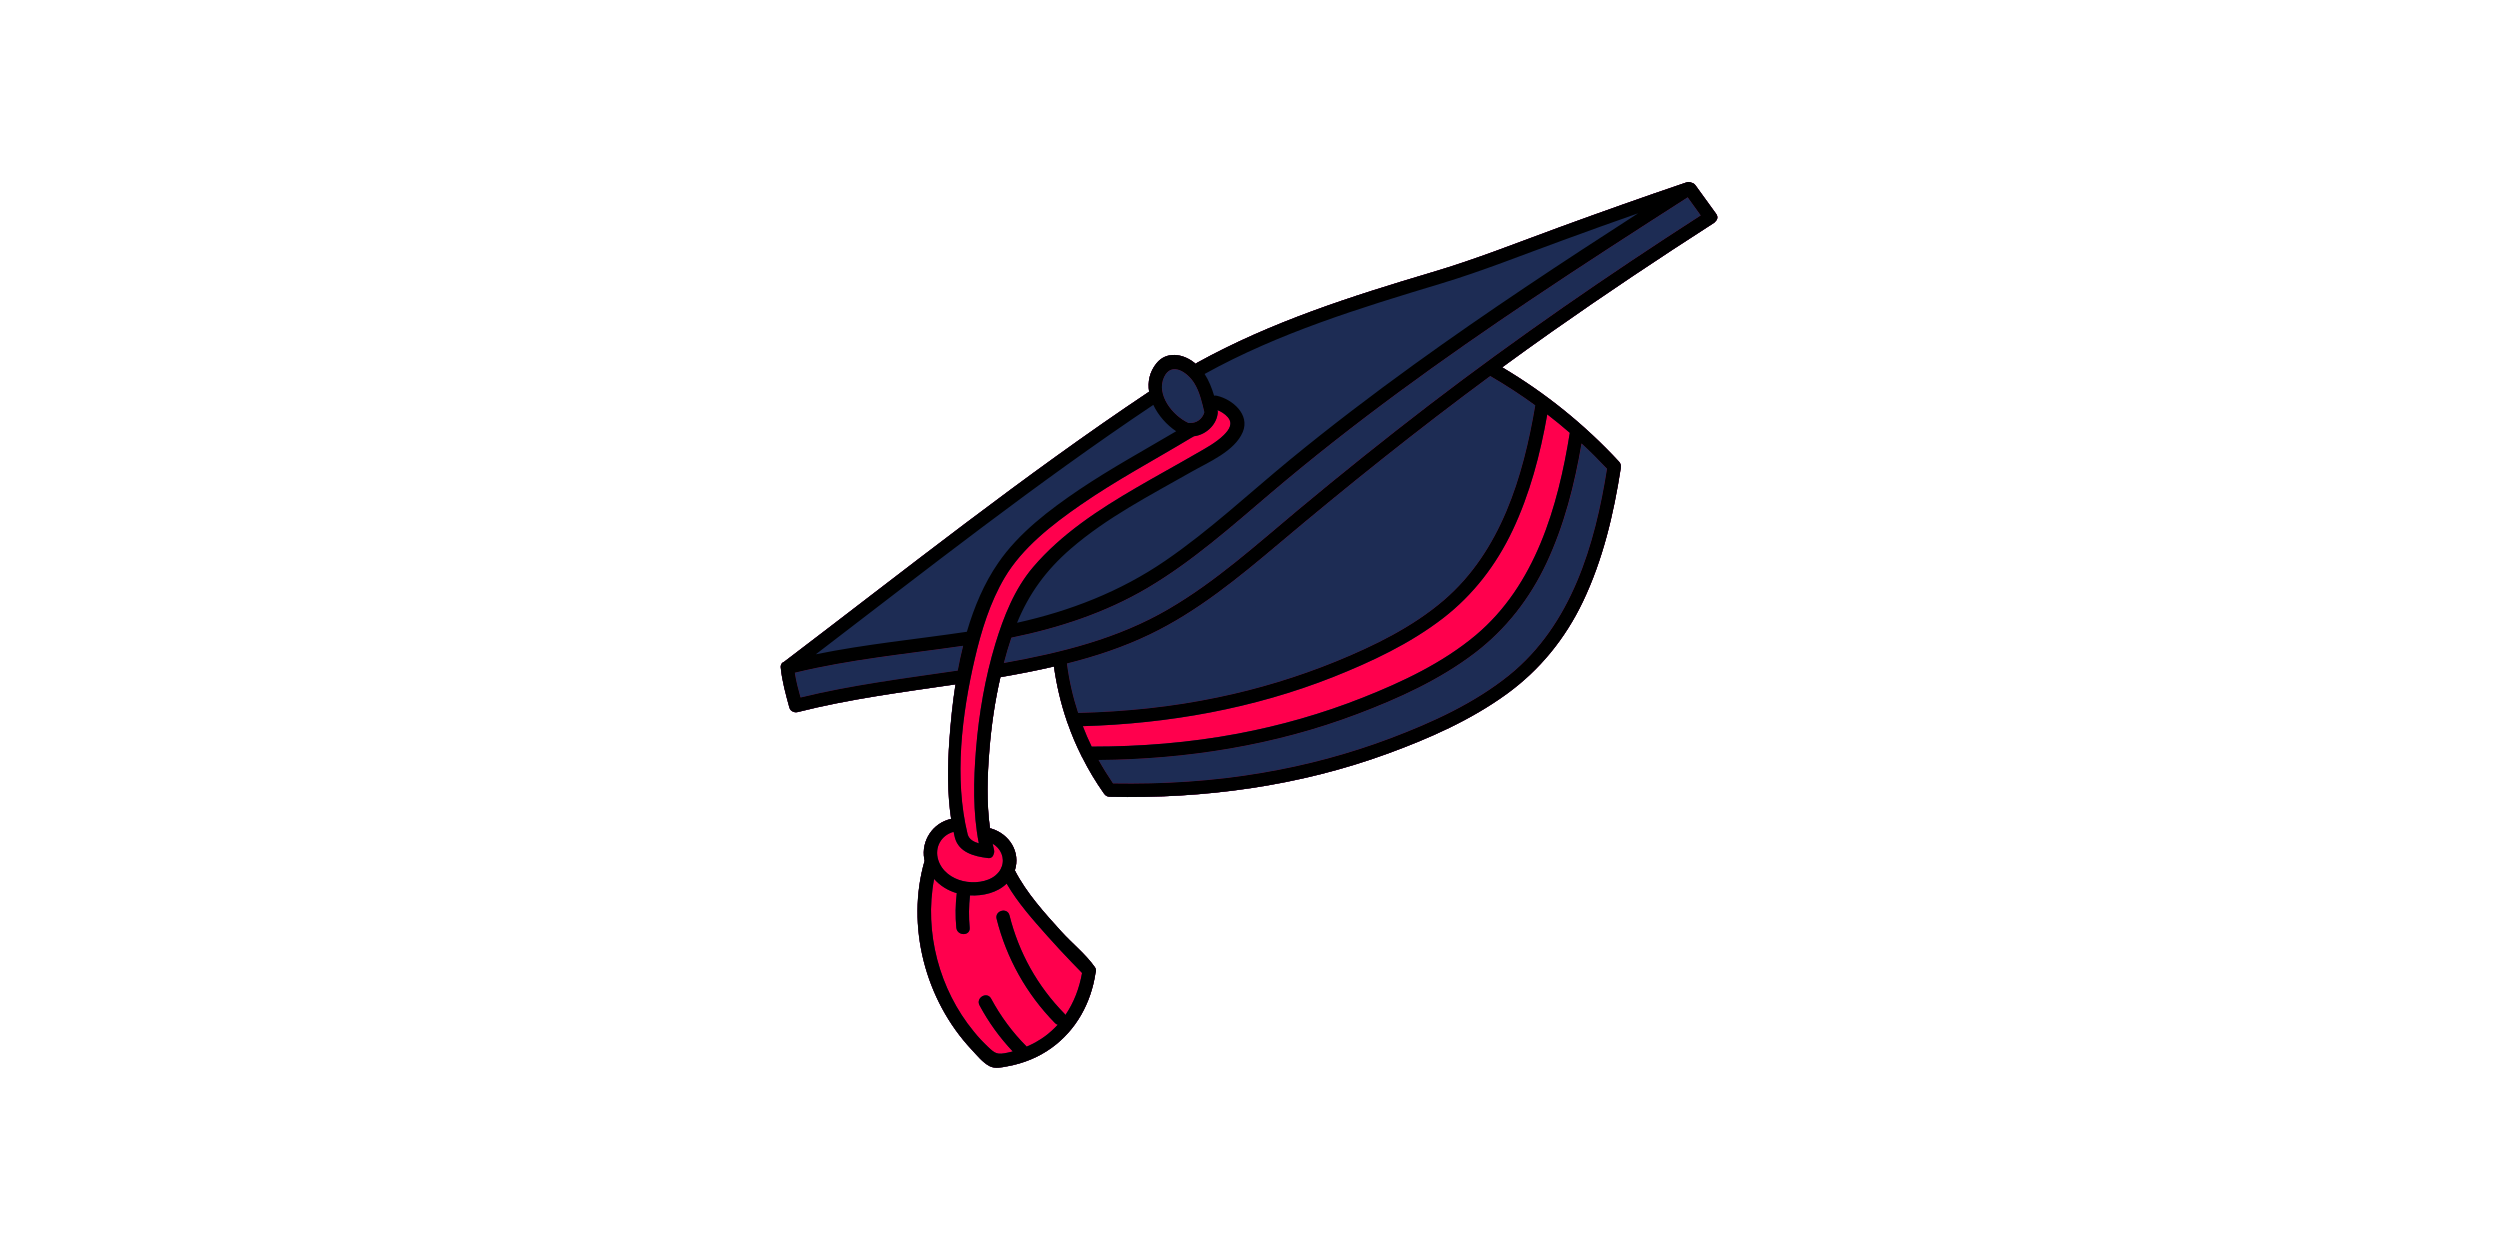 <svg xmlns="http://www.w3.org/2000/svg" xmlns:xlink="http://www.w3.org/1999/xlink" width="200" zoomAndPan="magnify" viewBox="0 0 150 75" height="100" preserveAspectRatio="xMidYMid meet" version="1.0"><defs><clipPath id="48ecc5e02d"><path d="M 45.629 9.785 L 104.129 9.785 L 104.129 65.277 L 45.629 65.277 Z M 45.629 9.785 " clip-rule="nonzero"/></clipPath><clipPath id="bb0773f3dc"><path d="M 75 34.273 L 80.074 34.273 L 80.074 39.102 L 75 39.102 Z M 75 34.273 " clip-rule="nonzero"/></clipPath><clipPath id="1d052b2382"><path d="M 77.531 34.273 L 78.129 36.121 L 80.066 36.121 L 78.5 37.258 L 79.098 39.102 L 77.531 37.965 L 75.969 39.102 L 76.566 37.258 L 75 36.121 L 76.934 36.121 Z M 77.531 34.273 " clip-rule="nonzero"/></clipPath></defs><rect x="-15" width="180" fill="#ffffff" y="-7.5" height="90" fill-opacity="1"/><rect x="-15" width="180" fill="#ffffff" y="-7.5" height="90" fill-opacity="1"/><g clip-path="url(#48ecc5e02d)"><path fill="#ffffff" d="M 59.82 65.219 C 59.469 65.219 59.141 65.145 58.848 64.988 C 58.332 64.723 57.93 64.289 57.613 63.934 C 57.559 63.867 57.5 63.809 57.453 63.758 C 54.414 60.516 53.191 55.773 54.293 51.586 C 54.121 50.281 54.746 49.047 55.812 48.398 C 55.703 47.215 55.703 45.898 55.809 44.34 C 55.855 43.664 55.914 43.027 55.98 42.414 C 53.379 42.793 50.699 43.184 48.141 43.836 C 48.008 43.867 47.879 43.883 47.75 43.883 C 47.531 43.883 47.324 43.84 47.129 43.75 C 46.699 43.582 46.379 43.215 46.25 42.758 L 46.223 42.648 C 46.008 41.855 45.781 41.039 45.699 40.172 C 45.641 39.559 45.938 38.996 46.453 38.715 C 47.988 37.543 49.555 36.348 51.059 35.188 C 56.449 31.047 62.016 26.773 67.773 22.898 C 67.812 22.23 68.059 21.613 68.488 21.074 C 68.969 20.473 69.66 20.145 70.438 20.145 C 70.895 20.145 71.355 20.262 71.789 20.48 C 76.191 18.125 80.852 16.648 85.633 15.23 C 87.555 14.66 89.48 13.938 91.34 13.246 C 91.953 13.016 92.57 12.789 93.18 12.566 C 95.906 11.566 98.379 10.691 100.734 9.895 C 100.926 9.816 101.117 9.777 101.32 9.777 C 101.367 9.777 101.414 9.777 101.465 9.781 C 101.621 9.797 101.777 9.836 101.922 9.895 C 102.223 10 102.488 10.199 102.68 10.465 L 103.91 12.164 C 104.352 12.773 104.293 13.57 103.773 14.09 C 103.68 14.199 103.57 14.289 103.453 14.363 C 99.988 16.59 96.836 18.703 93.809 20.832 C 93.293 21.199 92.75 21.582 92.188 21.992 C 94.309 23.406 96.254 25.066 97.984 26.938 C 98.277 27.258 98.422 27.656 98.398 28.07 C 98.398 28.125 98.395 28.203 98.379 28.293 C 97.855 31.676 97.105 34.32 96.012 36.617 C 94.848 39.055 93.188 41.066 91.07 42.598 C 88.559 44.422 85.641 45.598 83.66 46.32 C 78.809 48.074 73.469 48.98 67.777 48.98 C 67.371 48.98 66.957 48.973 66.547 48.965 C 66.105 48.953 65.699 48.762 65.414 48.441 C 65.379 48.398 65.332 48.348 65.281 48.281 C 64.777 47.57 64.32 46.809 63.914 46.016 C 63.879 45.953 63.848 45.891 63.812 45.82 C 63.504 45.191 63.23 44.543 62.996 43.883 C 62.949 43.777 62.906 43.672 62.879 43.555 C 62.641 42.848 62.449 42.125 62.293 41.383 C 61.883 41.469 61.449 41.547 60.984 41.633 C 60.762 42.75 60.602 43.922 60.504 45.129 C 60.422 46.191 60.348 47.543 60.465 48.895 C 61.031 49.207 61.496 49.676 61.789 50.234 C 62.082 50.805 62.188 51.434 62.102 52.055 C 62.734 53.133 63.633 54.129 64.512 55.098 L 64.523 55.105 C 64.734 55.34 64.98 55.574 65.234 55.824 C 65.723 56.297 66.223 56.789 66.633 57.375 C 66.898 57.758 66.969 58.219 66.848 58.648 C 66.504 60.781 65.414 62.613 63.766 63.797 C 62.867 64.449 61.789 64.898 60.656 65.102 L 60.555 65.125 C 60.348 65.172 60.102 65.219 59.82 65.219 Z M 59.82 65.219 " fill-opacity="1" fill-rule="nonzero"/></g><path fill="#1d2c54" d="M 102.922 13.289 C 102.895 13.32 102.863 13.352 102.824 13.379 C 99.555 15.48 96.32 17.641 93.145 19.875 C 92.129 20.586 91.121 21.316 90.121 22.043 C 92.723 23.586 95.082 25.484 97.133 27.707 C 97.223 27.805 97.25 27.91 97.238 28.016 C 97.238 28.043 97.238 28.07 97.234 28.102 C 96.812 30.852 96.164 33.59 94.965 36.105 C 93.906 38.324 92.379 40.203 90.383 41.648 C 88.238 43.207 85.738 44.316 83.254 45.219 C 77.926 47.172 72.234 47.938 66.574 47.809 C 66.441 47.805 66.34 47.75 66.277 47.664 C 66.262 47.648 66.246 47.629 66.23 47.605 C 65.738 46.914 65.309 46.191 64.93 45.441 C 64.91 45.41 64.895 45.379 64.879 45.34 C 64.57 44.715 64.297 44.07 64.062 43.414 C 64.031 43.367 64.016 43.309 64.004 43.258 C 63.645 42.203 63.391 41.113 63.234 39.996 C 62.172 40.238 61.098 40.449 60.023 40.633 C 59.691 42.086 59.473 43.566 59.355 45.039 C 59.234 46.574 59.18 48.164 59.395 49.703 C 59.422 49.707 59.449 49.715 59.473 49.719 C 60.57 50.055 61.238 51.133 60.883 52.23 C 61.586 53.586 62.656 54.766 63.672 55.891 C 64.312 56.598 65.145 57.258 65.691 58.043 C 65.766 58.156 65.773 58.277 65.723 58.383 C 65.465 60.172 64.57 61.809 63.09 62.875 C 62.312 63.438 61.395 63.809 60.453 63.98 C 60.074 64.047 59.707 64.141 59.367 63.969 C 58.969 63.762 58.59 63.297 58.289 62.973 C 55.516 60.016 54.34 55.559 55.473 51.648 C 55.465 51.617 55.457 51.586 55.453 51.547 C 55.254 50.441 55.969 49.375 57.062 49.141 C 56.832 47.586 56.852 45.984 56.957 44.434 C 57.031 43.348 57.145 42.207 57.324 41.066 C 54.156 41.531 50.969 41.938 47.852 42.73 C 47.75 42.758 47.66 42.738 47.586 42.703 C 47.484 42.664 47.398 42.582 47.355 42.449 C 47.145 41.664 46.922 40.867 46.84 40.066 C 46.824 39.879 46.922 39.762 47.047 39.707 C 47.047 39.707 47.055 39.707 47.055 39.703 C 54.281 34.215 61.391 28.547 68.941 23.508 C 68.852 22.922 68.965 22.324 69.383 21.805 C 69.969 21.074 70.953 21.219 71.629 21.746 C 71.664 21.773 71.703 21.805 71.734 21.836 C 71.762 21.809 71.789 21.789 71.824 21.766 C 76.273 19.305 81.105 17.773 85.953 16.332 C 88.539 15.566 91.043 14.566 93.57 13.641 C 96.086 12.719 98.605 11.82 101.145 10.965 C 101.215 10.934 101.281 10.914 101.348 10.926 C 101.398 10.934 101.453 10.949 101.488 10.969 C 101.582 10.992 101.664 11.039 101.73 11.129 C 102.141 11.699 102.547 12.262 102.957 12.832 C 103.098 13.008 103.043 13.176 102.922 13.289 Z M 102.922 13.289 " fill-opacity="1" fill-rule="nonzero"/><path fill="#ff004d" d="M 102.965 12.824 C 102.555 12.258 102.145 11.691 101.734 11.125 C 101.672 11.031 101.586 10.98 101.496 10.965 C 101.453 10.938 101.406 10.922 101.352 10.922 C 101.289 10.91 101.219 10.926 101.148 10.957 C 98.613 11.816 96.09 12.715 93.574 13.633 C 91.047 14.559 88.539 15.559 85.957 16.324 C 81.113 17.766 76.277 19.305 71.832 21.762 C 71.793 21.781 71.766 21.805 71.738 21.832 C 71.703 21.797 71.672 21.766 71.633 21.742 C 70.957 21.215 69.98 21.066 69.391 21.797 C 68.969 22.32 68.855 22.914 68.949 23.5 C 61.395 28.543 54.289 34.207 47.059 39.699 C 47.059 39.699 47.055 39.699 47.055 39.703 C 46.926 39.75 46.824 39.867 46.848 40.059 C 46.926 40.867 47.148 41.664 47.363 42.441 C 47.398 42.582 47.484 42.66 47.59 42.699 C 47.664 42.734 47.758 42.746 47.855 42.723 C 50.969 41.934 54.156 41.527 57.332 41.059 C 57.156 42.203 57.043 43.34 56.965 44.426 C 56.855 45.98 56.836 47.582 57.07 49.133 C 55.98 49.367 55.262 50.438 55.457 51.543 C 55.465 51.574 55.473 51.613 55.48 51.645 C 54.348 55.555 55.523 60.012 58.293 62.969 C 58.598 63.293 58.969 63.758 59.371 63.965 C 59.715 64.141 60.082 64.043 60.457 63.973 C 61.398 63.805 62.32 63.434 63.098 62.867 C 64.574 61.805 65.465 60.164 65.73 58.379 C 65.777 58.273 65.773 58.148 65.699 58.039 C 65.148 57.25 64.312 56.59 63.676 55.883 C 62.66 54.762 61.59 53.582 60.891 52.223 C 61.246 51.129 60.574 50.047 59.48 49.715 C 59.453 49.703 59.426 49.703 59.398 49.699 C 59.188 48.156 59.238 46.566 59.363 45.031 C 59.48 43.555 59.691 42.074 60.027 40.629 C 61.102 40.441 62.176 40.238 63.238 39.988 C 63.395 41.105 63.648 42.199 64.012 43.25 C 64.023 43.309 64.039 43.363 64.07 43.41 C 64.297 44.07 64.57 44.715 64.883 45.336 C 64.895 45.375 64.914 45.406 64.938 45.438 C 65.312 46.188 65.746 46.91 66.234 47.602 C 66.25 47.625 66.266 47.645 66.281 47.66 C 66.348 47.738 66.441 47.797 66.582 47.805 C 72.238 47.934 77.938 47.164 83.266 45.215 C 85.75 44.305 88.246 43.203 90.395 41.645 C 92.391 40.199 93.91 38.32 94.973 36.102 C 96.176 33.582 96.82 30.84 97.246 28.098 C 97.25 28.07 97.25 28.039 97.25 28.012 C 97.262 27.91 97.23 27.797 97.145 27.703 C 95.09 25.484 92.734 23.582 90.133 22.039 C 91.133 21.305 92.141 20.582 93.156 19.867 C 96.336 17.633 99.57 15.473 102.836 13.375 C 102.879 13.348 102.91 13.316 102.93 13.281 C 103.043 13.176 103.098 13.008 102.965 12.824 Z M 57.469 40.238 C 57.441 40.238 57.422 40.238 57.395 40.246 C 54.262 40.715 51.113 41.102 48.031 41.852 C 47.895 41.363 47.762 40.863 47.688 40.363 C 51.008 39.555 54.41 39.234 57.789 38.746 C 57.664 39.238 57.559 39.738 57.469 40.238 Z M 69.84 22.629 C 70.289 21.66 71.266 22.348 71.66 22.992 C 71.984 23.516 72.121 24.141 72.262 24.734 C 72.156 25.133 71.793 25.41 71.371 25.379 C 71.348 25.375 71.324 25.379 71.305 25.379 C 70.367 24.949 69.352 23.691 69.84 22.629 Z M 94.895 26.602 C 95.422 27.09 95.926 27.598 96.422 28.125 C 95.699 32.699 94.293 37.488 90.555 40.512 C 88.473 42.191 85.941 43.348 83.453 44.289 C 80.965 45.23 78.379 45.922 75.754 46.367 C 72.793 46.879 69.789 47.059 66.781 47.008 C 66.469 46.547 66.18 46.082 65.91 45.598 C 71.199 45.555 76.484 44.719 81.441 42.84 C 83.91 41.906 86.383 40.781 88.488 39.176 C 90.363 37.746 91.789 35.906 92.789 33.777 C 93.855 31.512 94.48 29.07 94.895 26.602 Z M 92.117 24.32 C 91.395 28.613 90.043 33.09 86.633 36.016 C 84.75 37.629 82.453 38.75 80.172 39.684 C 77.883 40.617 75.512 41.336 73.09 41.84 C 70.324 42.422 67.512 42.707 64.688 42.777 C 64.371 41.816 64.145 40.824 64.016 39.809 C 65.73 39.379 67.406 38.824 69 38.055 C 71.852 36.684 74.309 34.656 76.715 32.629 C 80.848 29.145 85.07 25.766 89.414 22.559 C 90.352 23.102 91.25 23.688 92.117 24.32 Z M 85.781 24.281 C 83.105 26.336 80.473 28.441 77.883 30.602 C 75.383 32.688 72.949 34.895 70.121 36.543 C 67.082 38.324 63.672 39.164 60.23 39.781 C 60.363 39.266 60.512 38.762 60.68 38.262 L 60.68 38.258 C 63.527 37.676 66.324 36.762 68.84 35.277 C 71.531 33.688 73.883 31.59 76.254 29.574 C 81.23 25.348 86.531 21.539 91.953 17.906 C 95.031 15.84 98.145 13.836 101.262 11.836 C 101.523 12.199 101.789 12.559 102.047 12.926 C 96.484 16.508 91.031 20.262 85.781 24.281 Z M 85.781 24.281 " fill-opacity="1" fill-rule="nonzero"/><path fill="#1d2c54" d="M 102.965 12.824 C 102.555 12.258 102.145 11.691 101.734 11.125 C 101.672 11.031 101.586 10.98 101.496 10.965 C 101.453 10.938 101.406 10.922 101.352 10.922 C 101.289 10.91 101.219 10.926 101.148 10.957 C 98.613 11.816 96.09 12.715 93.574 13.633 C 91.047 14.559 88.539 15.559 85.957 16.324 C 81.113 17.766 76.277 19.305 71.832 21.762 C 71.793 21.781 71.766 21.805 71.738 21.832 C 71.703 21.797 71.672 21.766 71.633 21.742 C 70.957 21.215 69.98 21.066 69.391 21.797 C 68.969 22.32 68.855 22.914 68.949 23.5 C 61.395 28.543 54.289 34.207 47.059 39.699 C 47.059 39.699 47.055 39.699 47.055 39.703 C 46.926 39.75 46.824 39.867 46.848 40.059 C 46.926 40.867 47.148 41.664 47.363 42.441 C 47.398 42.582 47.484 42.66 47.59 42.699 C 47.664 42.734 47.758 42.746 47.855 42.723 C 50.969 41.934 54.156 41.527 57.332 41.059 C 57.156 42.203 57.043 43.34 56.965 44.426 C 56.855 45.98 56.836 47.582 57.07 49.133 C 55.98 49.367 55.262 50.438 55.457 51.543 C 55.465 51.574 55.473 51.613 55.48 51.645 C 54.348 55.555 55.523 60.012 58.293 62.969 C 58.598 63.293 58.969 63.758 59.371 63.965 C 59.715 64.141 60.082 64.043 60.457 63.973 C 61.398 63.805 62.32 63.434 63.098 62.867 C 64.574 61.805 65.465 60.164 65.73 58.379 C 65.777 58.273 65.773 58.148 65.699 58.039 C 65.148 57.25 64.312 56.59 63.676 55.883 C 62.66 54.762 61.59 53.582 60.891 52.223 C 61.246 51.129 60.574 50.047 59.48 49.715 C 59.453 49.703 59.426 49.703 59.398 49.699 C 59.188 48.156 59.238 46.566 59.363 45.031 C 59.48 43.555 59.691 42.074 60.027 40.629 C 61.102 40.441 62.176 40.238 63.238 39.988 C 63.395 41.105 63.648 42.199 64.012 43.25 C 64.023 43.309 64.039 43.363 64.07 43.41 C 64.297 44.07 64.57 44.715 64.883 45.336 C 64.895 45.375 64.914 45.406 64.938 45.438 C 65.312 46.188 65.746 46.91 66.234 47.602 C 66.25 47.625 66.266 47.645 66.281 47.66 C 66.348 47.738 66.441 47.797 66.582 47.805 C 72.238 47.934 77.938 47.164 83.266 45.215 C 85.75 44.305 88.246 43.203 90.395 41.645 C 92.391 40.199 93.91 38.32 94.973 36.102 C 96.176 33.582 96.82 30.84 97.246 28.098 C 97.25 28.07 97.25 28.039 97.25 28.012 C 97.262 27.91 97.23 27.797 97.145 27.703 C 95.09 25.484 92.734 23.582 90.133 22.039 C 91.133 21.305 92.141 20.582 93.156 19.867 C 96.336 17.633 99.57 15.473 102.836 13.375 C 102.879 13.348 102.91 13.316 102.93 13.281 C 103.043 13.176 103.098 13.008 102.965 12.824 Z M 69.84 22.629 C 70.289 21.66 71.266 22.348 71.66 22.992 C 71.984 23.516 72.121 24.141 72.262 24.734 C 72.156 25.133 71.793 25.41 71.371 25.379 C 71.348 25.375 71.324 25.379 71.305 25.379 C 70.367 24.949 69.352 23.691 69.84 22.629 Z M 48.031 41.852 C 47.895 41.363 47.762 40.863 47.688 40.363 C 51.008 39.555 54.41 39.234 57.789 38.746 C 57.664 39.238 57.559 39.738 57.465 40.238 C 57.438 40.238 57.414 40.238 57.391 40.246 C 54.262 40.707 51.113 41.098 48.031 41.852 Z M 60.398 53.016 C 61.062 54.164 61.98 55.191 62.852 56.172 C 63.336 56.719 63.836 57.25 64.34 57.777 C 64.496 57.938 64.656 58.098 64.809 58.258 C 64.824 58.273 64.871 58.324 64.922 58.379 C 64.762 59.289 64.438 60.148 63.926 60.898 C 63.91 60.875 63.891 60.84 63.863 60.816 C 62.246 59.164 61.129 57.16 60.57 54.922 C 60.441 54.422 59.672 54.633 59.797 55.133 C 60.391 57.5 61.59 59.641 63.297 61.383 C 63.352 61.438 63.406 61.469 63.465 61.484 C 63.234 61.734 62.98 61.969 62.699 62.176 C 62.355 62.426 61.984 62.633 61.602 62.797 C 60.746 61.941 60.039 60.98 59.465 59.914 C 59.219 59.465 58.527 59.867 58.773 60.32 C 59.312 61.332 59.984 62.258 60.766 63.086 C 60.672 63.113 60.574 63.133 60.473 63.156 C 59.832 63.293 59.719 63.23 59.266 62.797 C 58.965 62.512 58.68 62.207 58.422 61.883 C 56.363 59.379 55.438 55.926 56.047 52.738 C 56.406 53.145 56.879 53.438 57.406 53.59 C 57.324 54.281 57.312 54.969 57.379 55.66 C 57.426 56.172 58.23 56.176 58.18 55.66 C 58.121 55.012 58.129 54.367 58.199 53.723 C 58.973 53.766 59.84 53.566 60.398 53.016 Z M 59.621 51.238 C 59.656 51.164 59.664 51.082 59.641 50.984 C 59.613 50.863 59.582 50.738 59.555 50.617 C 60.062 50.91 60.293 51.484 60.105 52 C 60.082 52.043 60.059 52.086 60.047 52.133 C 59.98 52.273 59.871 52.398 59.738 52.516 C 59.238 52.941 58.406 53.012 57.777 52.863 C 57.117 52.707 56.512 52.277 56.297 51.605 C 56.055 50.848 56.469 50.113 57.215 49.91 C 57.238 50.027 57.266 50.141 57.293 50.258 C 57.531 51.145 58.449 51.383 59.25 51.48 C 59.465 51.523 59.586 51.395 59.621 51.238 Z M 59.723 38.625 C 59.105 40.672 58.738 42.805 58.562 44.934 C 58.41 46.797 58.367 48.746 58.73 50.602 C 58.426 50.516 58.145 50.367 58.059 50.059 C 57.234 46.699 57.715 42.848 58.488 39.523 C 58.879 37.848 59.398 36.148 60.277 34.66 C 61.336 32.867 63.133 31.473 64.82 30.305 C 66.965 28.816 69.281 27.59 71.516 26.242 C 71.559 26.23 71.598 26.207 71.629 26.176 C 72.312 26.102 72.957 25.539 73.055 24.848 C 73.055 24.836 73.055 24.824 73.059 24.816 C 73.07 24.758 73.07 24.699 73.055 24.633 C 73.055 24.625 73.047 24.613 73.047 24.605 C 73.277 24.699 73.496 24.836 73.66 25.023 C 74 25.406 73.754 25.781 73.43 26.102 C 72.953 26.57 72.34 26.891 71.773 27.219 C 70.582 27.91 69.371 28.566 68.188 29.258 C 65.938 30.566 63.688 32.031 61.984 34.031 C 60.871 35.34 60.219 36.996 59.723 38.625 Z M 96.422 28.125 C 95.699 32.699 94.293 37.488 90.555 40.512 C 88.473 42.191 85.941 43.348 83.453 44.289 C 80.965 45.23 78.379 45.922 75.754 46.367 C 72.793 46.879 69.789 47.059 66.781 47.008 C 66.469 46.547 66.18 46.082 65.91 45.598 C 71.199 45.555 76.484 44.719 81.441 42.84 C 83.91 41.906 86.383 40.781 88.488 39.176 C 90.363 37.746 91.789 35.906 92.789 33.777 C 93.852 31.508 94.473 29.066 94.891 26.602 C 95.422 27.09 95.926 27.598 96.422 28.125 Z M 94.188 25.969 C 93.473 30.422 92.117 35.113 88.539 38.117 C 86.562 39.773 84.148 40.914 81.773 41.855 C 79.34 42.82 76.82 43.539 74.25 44.023 C 71.363 44.566 68.43 44.797 65.5 44.797 C 65.305 44.395 65.129 43.988 64.969 43.57 C 70.098 43.422 75.203 42.512 79.98 40.625 C 82.297 39.703 84.605 38.617 86.59 37.086 C 88.398 35.688 89.773 33.891 90.75 31.832 C 91.793 29.629 92.414 27.262 92.836 24.863 C 93.297 25.219 93.75 25.586 94.188 25.969 Z M 92.117 24.32 C 91.395 28.613 90.043 33.09 86.633 36.016 C 84.75 37.629 82.453 38.75 80.172 39.684 C 77.883 40.617 75.512 41.336 73.09 41.84 C 70.324 42.422 67.512 42.707 64.688 42.777 C 64.371 41.816 64.145 40.824 64.016 39.809 C 65.73 39.379 67.406 38.824 69 38.055 C 71.852 36.684 74.309 34.656 76.715 32.629 C 80.848 29.145 85.07 25.766 89.414 22.559 C 90.352 23.102 91.25 23.688 92.117 24.32 Z M 85.781 24.281 C 83.105 26.336 80.473 28.441 77.883 30.602 C 75.383 32.688 72.949 34.895 70.121 36.543 C 67.082 38.324 63.672 39.164 60.23 39.781 C 60.363 39.266 60.512 38.762 60.68 38.262 L 60.68 38.258 C 63.527 37.676 66.324 36.762 68.84 35.277 C 71.531 33.688 73.883 31.59 76.254 29.574 C 81.23 25.348 86.531 21.539 91.953 17.906 C 95.031 15.84 98.145 13.836 101.262 11.836 C 101.523 12.199 101.789 12.559 102.047 12.926 C 96.484 16.508 91.031 20.262 85.781 24.281 Z M 85.781 24.281 " fill-opacity="1" fill-rule="nonzero"/><path fill="#000000" d="M 102.965 12.824 C 102.555 12.258 102.145 11.691 101.734 11.125 C 101.672 11.031 101.586 10.98 101.496 10.965 C 101.453 10.938 101.406 10.922 101.352 10.922 C 101.289 10.91 101.219 10.926 101.148 10.957 C 98.613 11.816 96.09 12.715 93.574 13.633 C 91.047 14.559 88.539 15.559 85.957 16.324 C 81.113 17.766 76.277 19.305 71.832 21.762 C 71.793 21.781 71.766 21.805 71.738 21.832 C 71.703 21.797 71.672 21.766 71.633 21.742 C 70.957 21.215 69.98 21.066 69.391 21.797 C 68.969 22.32 68.855 22.914 68.949 23.5 C 61.395 28.543 54.289 34.207 47.059 39.699 C 47.059 39.699 47.055 39.699 47.055 39.703 C 46.926 39.75 46.824 39.867 46.848 40.059 C 46.926 40.867 47.148 41.664 47.363 42.441 C 47.398 42.582 47.484 42.66 47.59 42.699 C 47.664 42.734 47.758 42.746 47.855 42.723 C 50.969 41.934 54.156 41.527 57.332 41.059 C 57.156 42.203 57.043 43.34 56.965 44.426 C 56.855 45.98 56.836 47.582 57.07 49.133 C 55.98 49.367 55.262 50.438 55.457 51.543 C 55.465 51.574 55.473 51.613 55.48 51.645 C 54.348 55.555 55.523 60.012 58.293 62.969 C 58.598 63.293 58.969 63.758 59.371 63.965 C 59.715 64.141 60.082 64.043 60.457 63.973 C 61.398 63.805 62.32 63.434 63.098 62.867 C 64.574 61.805 65.465 60.164 65.73 58.379 C 65.777 58.273 65.773 58.148 65.699 58.039 C 65.148 57.25 64.312 56.59 63.676 55.883 C 62.66 54.762 61.59 53.582 60.891 52.223 C 61.246 51.129 60.574 50.047 59.48 49.715 C 59.453 49.703 59.426 49.703 59.398 49.699 C 59.188 48.156 59.238 46.566 59.363 45.031 C 59.48 43.555 59.691 42.074 60.027 40.629 C 61.102 40.441 62.176 40.238 63.238 39.988 C 63.395 41.105 63.648 42.199 64.012 43.25 C 64.023 43.309 64.039 43.363 64.07 43.41 C 64.297 44.07 64.57 44.715 64.883 45.336 C 64.895 45.375 64.914 45.406 64.938 45.438 C 65.312 46.188 65.746 46.91 66.234 47.602 C 66.25 47.625 66.266 47.645 66.281 47.66 C 66.348 47.738 66.441 47.797 66.582 47.805 C 72.238 47.934 77.938 47.164 83.266 45.215 C 85.75 44.305 88.246 43.203 90.395 41.645 C 92.391 40.199 93.91 38.32 94.973 36.102 C 96.176 33.582 96.82 30.84 97.246 28.098 C 97.25 28.07 97.25 28.039 97.25 28.012 C 97.262 27.91 97.23 27.797 97.145 27.703 C 95.09 25.484 92.734 23.582 90.133 22.039 C 91.133 21.305 92.141 20.582 93.156 19.867 C 96.336 17.633 99.57 15.473 102.836 13.375 C 102.879 13.348 102.91 13.316 102.93 13.281 C 103.043 13.176 103.098 13.008 102.965 12.824 Z M 86.453 17.016 C 88.938 16.266 91.352 15.297 93.789 14.41 C 95.281 13.863 96.781 13.324 98.289 12.797 C 93.738 15.73 89.219 18.707 84.836 21.875 C 82.312 23.699 79.836 25.582 77.426 27.559 C 74.941 29.602 72.582 31.82 69.922 33.641 C 67.215 35.496 64.207 36.66 61.023 37.367 C 61.738 35.625 62.754 34.215 64.25 32.922 C 66.422 31.043 69.004 29.723 71.488 28.309 C 72.496 27.734 74.09 27.074 74.57 25.914 C 75 24.867 73.957 23.965 73.016 23.746 C 72.957 23.73 72.898 23.73 72.848 23.742 C 72.707 23.277 72.531 22.832 72.277 22.438 C 76.734 19.969 81.586 18.484 86.453 17.016 Z M 69.84 22.629 C 70.289 21.66 71.266 22.348 71.66 22.992 C 71.984 23.516 72.121 24.141 72.262 24.734 C 72.156 25.133 71.793 25.41 71.371 25.379 C 71.348 25.375 71.324 25.379 71.305 25.379 C 70.367 24.949 69.352 23.691 69.84 22.629 Z M 69.199 24.293 C 69.496 24.926 70 25.496 70.57 25.875 C 68.621 27.027 66.629 28.117 64.746 29.383 C 62.969 30.586 61.117 31.984 59.891 33.777 C 59.047 35 58.449 36.414 58.012 37.906 C 54.988 38.355 51.938 38.648 48.949 39.258 C 55.617 34.16 62.219 28.965 69.199 24.293 Z M 48.031 41.852 C 47.895 41.363 47.762 40.863 47.688 40.363 C 51.008 39.555 54.41 39.234 57.789 38.746 C 57.664 39.238 57.559 39.738 57.465 40.238 C 57.438 40.238 57.414 40.238 57.391 40.246 C 54.262 40.707 51.113 41.098 48.031 41.852 Z M 60.398 53.016 C 61.062 54.164 61.98 55.191 62.852 56.172 C 63.336 56.719 63.836 57.25 64.34 57.777 C 64.496 57.938 64.656 58.098 64.809 58.258 C 64.824 58.273 64.871 58.324 64.922 58.379 C 64.762 59.289 64.438 60.148 63.926 60.898 C 63.91 60.875 63.891 60.84 63.863 60.816 C 62.246 59.164 61.129 57.16 60.57 54.922 C 60.441 54.422 59.672 54.633 59.797 55.133 C 60.391 57.5 61.59 59.641 63.297 61.383 C 63.352 61.438 63.406 61.469 63.465 61.484 C 63.234 61.734 62.98 61.969 62.699 62.176 C 62.355 62.426 61.984 62.633 61.602 62.797 C 60.746 61.941 60.039 60.98 59.465 59.914 C 59.219 59.465 58.527 59.867 58.773 60.32 C 59.312 61.332 59.984 62.258 60.766 63.086 C 60.672 63.113 60.574 63.133 60.473 63.156 C 59.832 63.293 59.719 63.23 59.266 62.797 C 58.965 62.512 58.68 62.207 58.422 61.883 C 56.363 59.379 55.438 55.926 56.047 52.738 C 56.406 53.145 56.879 53.438 57.406 53.59 C 57.324 54.281 57.312 54.969 57.379 55.66 C 57.426 56.172 58.23 56.176 58.18 55.66 C 58.121 55.012 58.129 54.367 58.199 53.723 C 58.973 53.766 59.84 53.566 60.398 53.016 Z M 59.621 51.238 C 59.656 51.164 59.664 51.082 59.641 50.984 C 59.613 50.863 59.582 50.738 59.555 50.617 C 60.062 50.91 60.293 51.484 60.105 52 C 60.082 52.043 60.059 52.086 60.047 52.133 C 59.98 52.273 59.871 52.398 59.738 52.516 C 59.238 52.941 58.406 53.012 57.777 52.863 C 57.117 52.707 56.512 52.277 56.297 51.605 C 56.055 50.848 56.469 50.113 57.215 49.91 C 57.238 50.027 57.266 50.141 57.293 50.258 C 57.531 51.145 58.449 51.383 59.25 51.48 C 59.465 51.523 59.586 51.395 59.621 51.238 Z M 59.723 38.625 C 59.105 40.672 58.738 42.805 58.562 44.934 C 58.41 46.797 58.367 48.746 58.73 50.602 C 58.426 50.516 58.145 50.367 58.059 50.059 C 57.234 46.699 57.715 42.848 58.488 39.523 C 58.879 37.848 59.398 36.148 60.277 34.66 C 61.336 32.867 63.133 31.473 64.82 30.305 C 66.965 28.816 69.281 27.59 71.516 26.242 C 71.559 26.23 71.598 26.207 71.629 26.176 C 72.312 26.102 72.957 25.539 73.055 24.848 C 73.055 24.836 73.055 24.824 73.059 24.816 C 73.07 24.758 73.07 24.699 73.055 24.633 C 73.055 24.625 73.047 24.613 73.047 24.605 C 73.277 24.699 73.496 24.836 73.66 25.023 C 74 25.406 73.754 25.781 73.43 26.102 C 72.953 26.57 72.34 26.891 71.773 27.219 C 70.582 27.91 69.371 28.566 68.188 29.258 C 65.938 30.566 63.688 32.031 61.984 34.031 C 60.871 35.34 60.219 36.996 59.723 38.625 Z M 96.422 28.125 C 95.699 32.699 94.293 37.488 90.555 40.512 C 88.473 42.191 85.941 43.348 83.453 44.289 C 80.965 45.23 78.379 45.922 75.754 46.367 C 72.793 46.879 69.789 47.059 66.781 47.008 C 66.469 46.547 66.18 46.082 65.91 45.598 C 71.199 45.555 76.484 44.719 81.441 42.84 C 83.91 41.906 86.383 40.781 88.488 39.176 C 90.363 37.746 91.789 35.906 92.789 33.777 C 93.852 31.508 94.473 29.066 94.891 26.602 C 95.422 27.09 95.926 27.598 96.422 28.125 Z M 94.188 25.969 C 93.473 30.422 92.117 35.113 88.539 38.117 C 86.562 39.773 84.148 40.914 81.773 41.855 C 79.34 42.82 76.82 43.539 74.25 44.023 C 71.363 44.566 68.43 44.797 65.5 44.797 C 65.305 44.395 65.129 43.988 64.969 43.57 C 70.098 43.422 75.203 42.512 79.98 40.625 C 82.297 39.703 84.605 38.617 86.59 37.086 C 88.398 35.688 89.773 33.891 90.75 31.832 C 91.793 29.629 92.414 27.262 92.836 24.863 C 93.297 25.219 93.75 25.586 94.188 25.969 Z M 92.117 24.32 C 91.395 28.613 90.043 33.09 86.633 36.016 C 84.75 37.629 82.453 38.75 80.172 39.684 C 77.883 40.617 75.512 41.336 73.09 41.84 C 70.324 42.422 67.512 42.707 64.688 42.777 C 64.371 41.816 64.145 40.824 64.016 39.809 C 65.73 39.379 67.406 38.824 69 38.055 C 71.852 36.684 74.309 34.656 76.715 32.629 C 80.848 29.145 85.07 25.766 89.414 22.559 C 90.352 23.102 91.25 23.688 92.117 24.32 Z M 85.781 24.281 C 83.105 26.336 80.473 28.441 77.883 30.602 C 75.383 32.688 72.949 34.895 70.121 36.543 C 67.082 38.324 63.672 39.164 60.23 39.781 C 60.363 39.266 60.512 38.762 60.68 38.262 L 60.68 38.258 C 63.527 37.676 66.324 36.762 68.84 35.277 C 71.531 33.688 73.883 31.59 76.254 29.574 C 81.23 25.348 86.531 21.539 91.953 17.906 C 95.031 15.84 98.145 13.836 101.262 11.836 C 101.523 12.199 101.789 12.559 102.047 12.926 C 96.484 16.508 91.031 20.262 85.781 24.281 Z M 85.781 24.281 " fill-opacity="1" fill-rule="nonzero"/><g clip-path="url(#bb0773f3dc)"><g clip-path="url(#1d052b2382)"><path fill="#1d2c54" d="M 75 34.273 L 80.074 34.273 L 80.074 39.102 L 75 39.102 Z M 75 34.273 " fill-opacity="1" fill-rule="nonzero"/></g></g></svg>